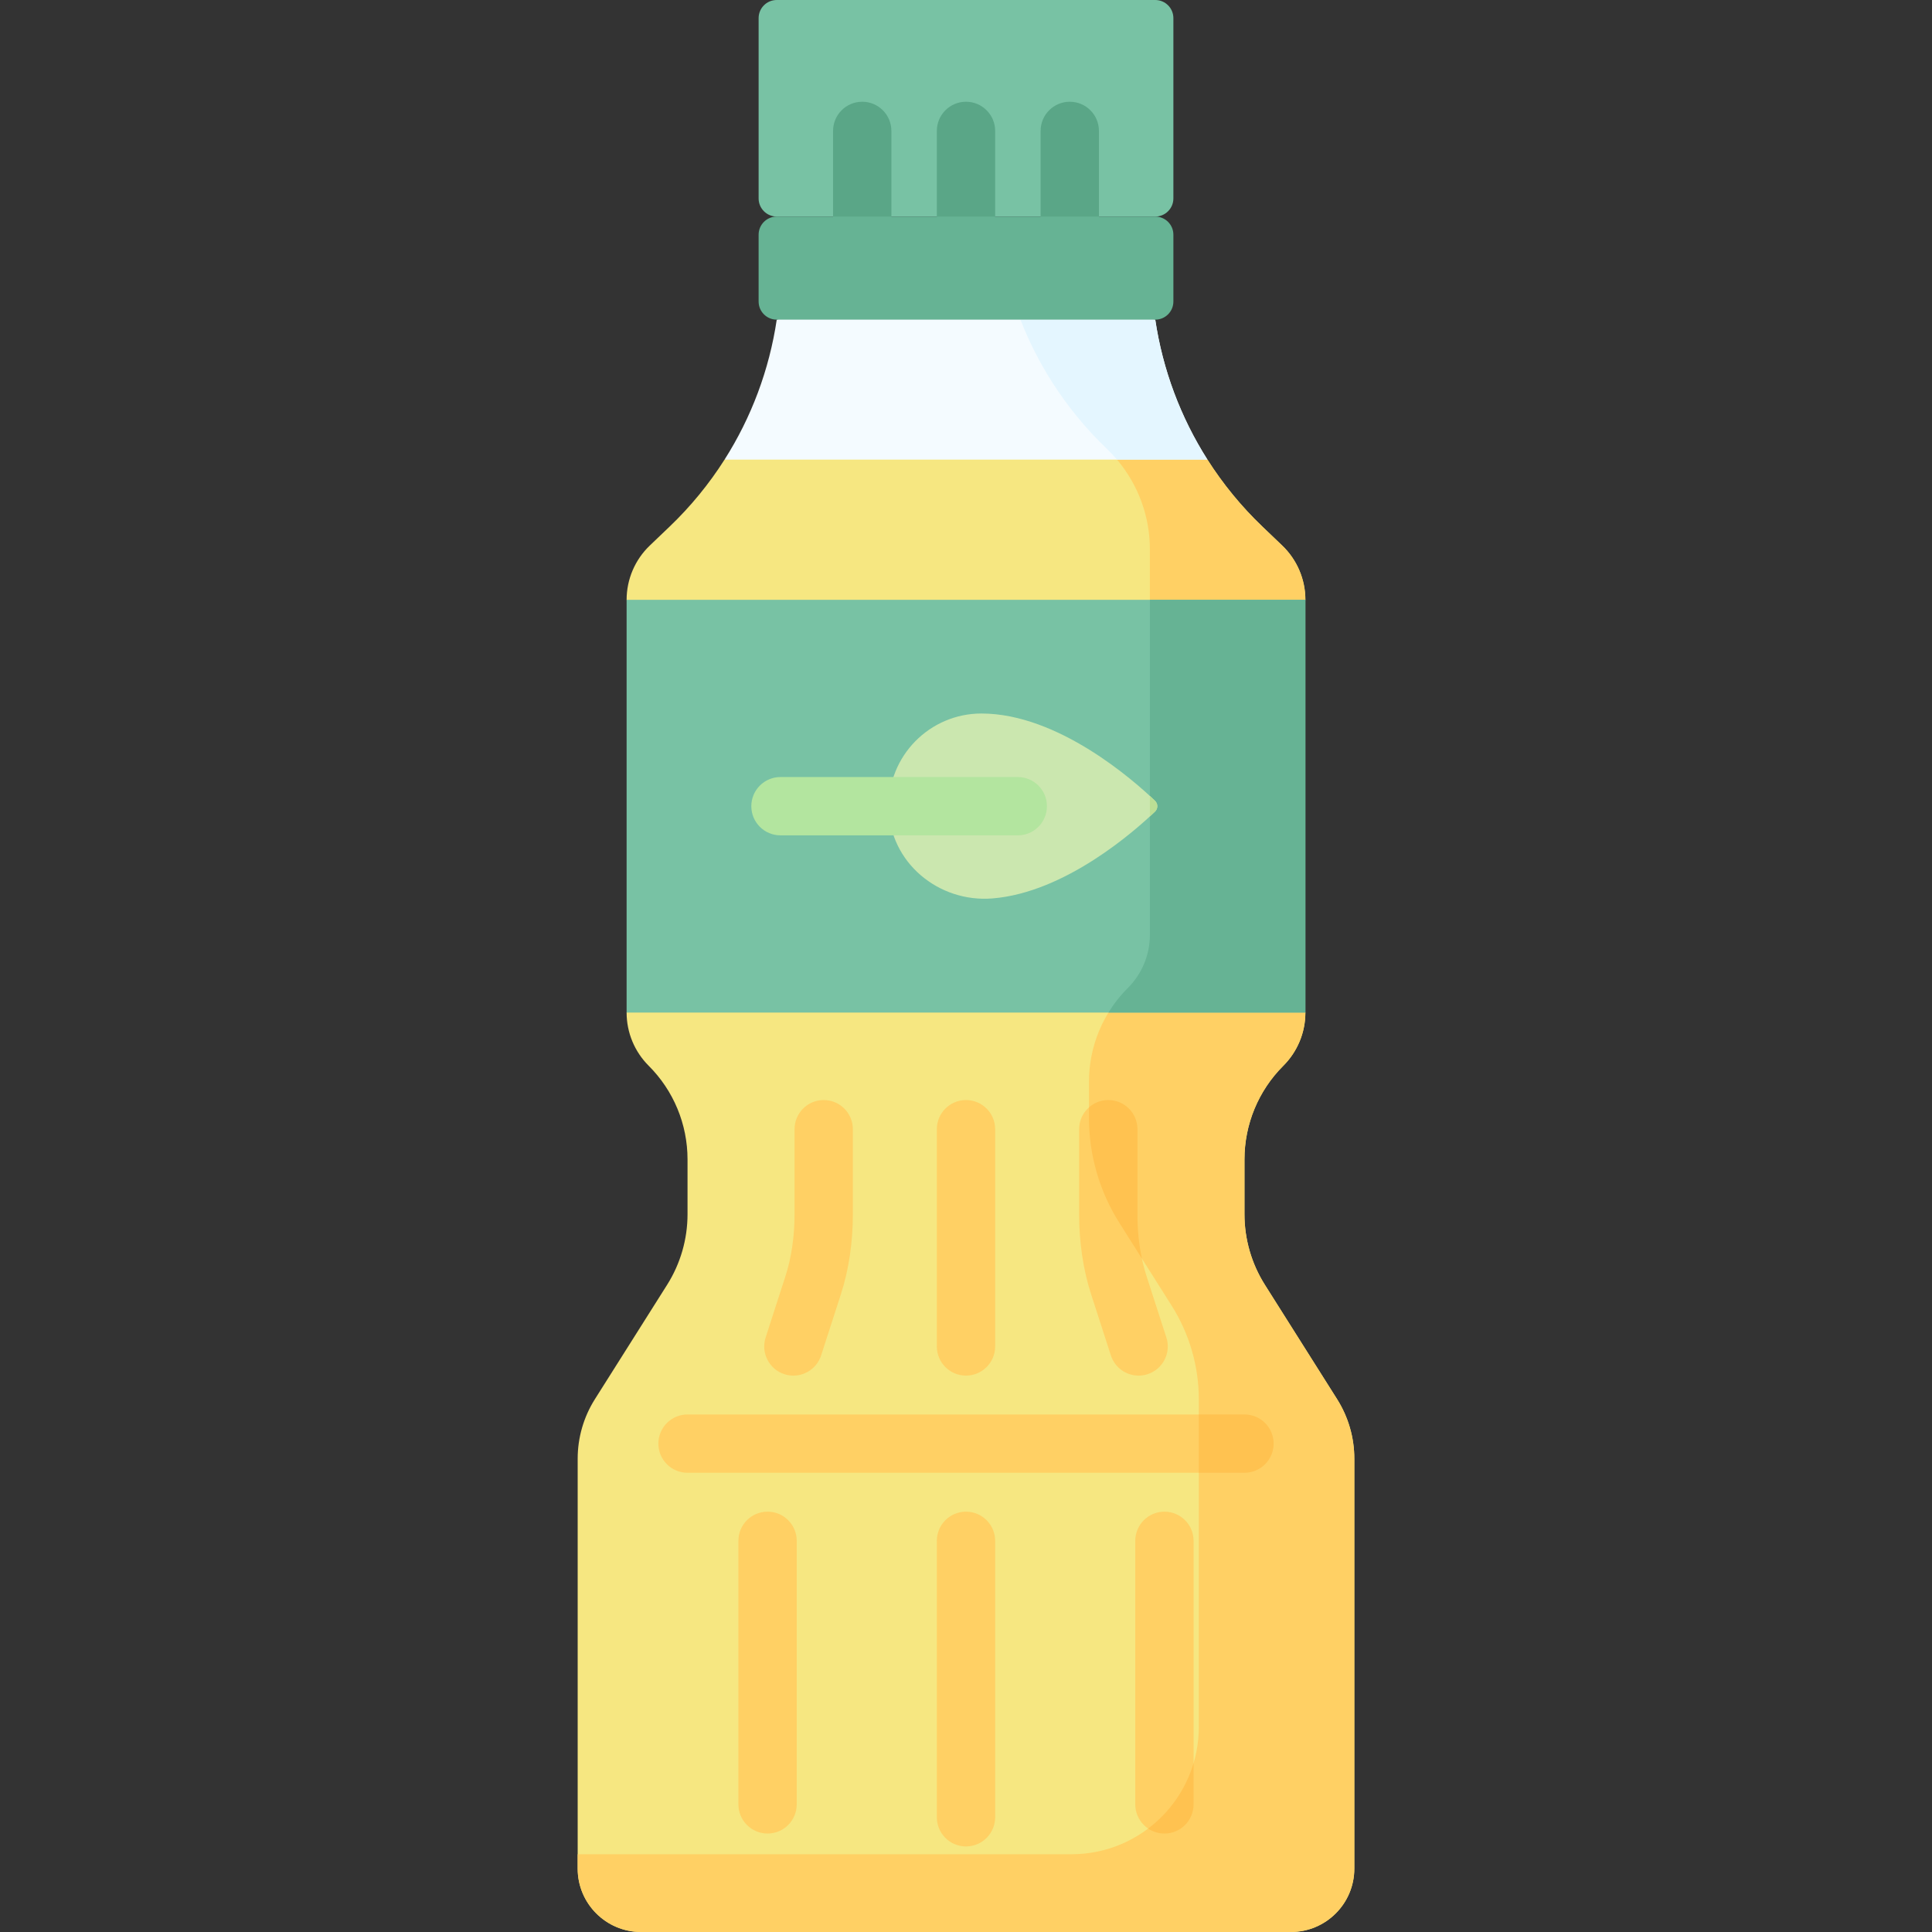 <svg id="Capa_1" enable-background="new 0 0 512 512" height="512" viewBox="0 0 512 512" width="512" xmlns="http://www.w3.org/2000/svg"><rect x="0" y="0" width="512" height="512" fill="#333333" stroke="none"/><g><path d="m306.155 84.711-50.155-13.66-50.155 13.66c-1.976 13.278-6.72 25.899-13.83 37.086l63.985 13.661 63.984-13.66c-7.109-11.188-11.854-23.809-13.829-37.087z" fill="#f4fbff"/><path d="m335.21 340.494c-3.536-5.6-5.413-12.087-5.413-18.71v-14.536c0-9.309 3.704-18.235 10.294-24.809 3.745-3.735 5.849-8.807 5.849-14.097l-14.534-54.71 14.534-54.675c0-5.435-2.222-10.635-6.151-14.391l-5.238-5.009c-5.59-5.345-10.471-11.314-14.567-17.759h-127.968c-4.096 6.445-8.977 12.415-14.567 17.759l-5.238 5.009c-3.929 3.756-6.151 8.955-6.151 14.391l14.534 54.693-14.534 54.692c0 5.289 2.105 10.361 5.849 14.097 6.59 6.574 10.294 15.5 10.294 24.809v14.536c0 6.623-1.877 13.11-5.413 18.71l-19.131 30.296c-2.984 4.725-4.567 10.198-4.567 15.786v108.617c0 9.282 7.525 16.807 16.807 16.807h172.204c9.282 0 16.807-7.525 16.807-16.807v-108.617c0-5.588-1.584-11.061-4.567-15.786z" fill="#f6e781"/><path d="m354.342 370.79-19.131-30.296c-3.536-5.6-5.413-12.087-5.413-18.71v-14.536c0-9.309 3.704-18.235 10.294-24.809 3.745-3.735 5.849-8.807 5.849-14.097l-20.262-54.692 20.262-54.693c0-5.435-2.222-10.635-6.151-14.391l-5.238-5.009c-5.59-5.345-10.471-11.314-14.567-17.759h-23.965c5.6 6.623 8.714 15.047 8.714 23.803v102.137c0 5.289-2.105 10.361-5.849 14.097-6.59 6.574-10.294 15.5-10.294 24.809v9.63c0 9.828 2.785 19.455 8.033 27.764l13.892 21.999c4.695 7.435 7.187 16.047 7.187 24.84v86.754c0 18.648-15.117 33.765-33.765 33.765h-130.847v3.796c0 9.282 7.525 16.807 16.807 16.807h172.204c9.282 0 16.807-7.525 16.807-16.807v-108.616c0-5.588-1.584-11.062-4.567-15.786z" fill="#ffd064"/><path d="m306.155 57.392h-100.31c-2.653 0-4.804-2.151-4.804-4.804v-47.784c0-2.653 2.151-4.804 4.804-4.804h100.31c2.653 0 4.804 2.151 4.804 4.804v47.784c0 2.653-2.151 4.804-4.804 4.804z" fill="#78c2a4"/><path d="m166.059 158.957h179.882v109.385h-179.882z" fill="#78c2a4"/><path d="m304.734 158.957v88.781c0 5.289-2.105 10.361-5.849 14.097-1.979 1.975-3.698 4.162-5.135 6.507h52.191v-109.385z" fill="#66b394"/><path d="m270.425 84.711c2.244 5.753 5.042 11.273 8.352 16.483 4.096 6.445 8.978 12.415 14.567 17.759.946.904 1.838 1.854 2.675 2.844h23.965c-7.11-11.187-11.854-23.808-13.83-37.086z" fill="#e4f6ff"/><path d="m306.092 215.08c-5.207 4.995-23.709 21.44-43.065 23.011-14.347 1.164-27.227-9.578-27.496-23.97-.258-13.781 10.835-25.034 24.558-25.034 20.38 0 40.511 17.865 45.995 23.123.817.784.826 2.085.008 2.87z" fill="#cbe7af"/><path d="m304.734 210.943v5.413c.521-.48.976-.909 1.359-1.276.818-.785.809-2.085-.009-2.87-.382-.365-.833-.791-1.35-1.267z" fill="#bcdf95"/><path d="m228.499 65.118c-4.267 0-7.726-3.459-7.726-7.726v-22.703c0-4.267 3.459-7.726 7.726-7.726s7.726 3.459 7.726 7.726v22.702c0 4.267-3.459 7.727-7.726 7.727zm35.227-7.727v-22.702c0-4.267-3.459-7.726-7.726-7.726s-7.726 3.459-7.726 7.726v22.702c0 4.267 3.459 7.726 7.726 7.726 4.268.001 7.726-3.459 7.726-7.726zm27.501 0v-22.702c0-4.267-3.459-7.726-7.726-7.726s-7.726 3.459-7.726 7.726v22.702c0 4.267 3.459 7.726 7.726 7.726s7.726-3.459 7.726-7.726z" fill="#5aa687"/><path d="m203.413 485.905c-4.267 0-7.726-3.459-7.726-7.726v-69.846c0-4.267 3.459-7.726 7.726-7.726s7.726 3.459 7.726 7.726v69.846c0 4.267-3.459 7.726-7.726 7.726zm14.192-126.705 5.278-16.332c2.05-6.355 3.134-13.645 3.134-21.08v-22.54c0-4.267-3.459-7.726-7.726-7.726s-7.726 3.459-7.726 7.726v22.54c0 5.846-.825 11.494-2.386 16.332l-5.277 16.328c-1.312 4.06.915 8.416 4.976 9.728.79.255 1.591.376 2.378.376 3.26 0 6.292-2.082 7.349-5.352zm98.709 118.979v-69.846c0-4.267-3.459-7.726-7.726-7.726s-7.726 3.459-7.726 7.726v69.846c0 4.267 3.459 7.726 7.726 7.726s7.726-3.459 7.726-7.726zm-12.19-114.003c4.06-1.312 6.288-5.668 4.976-9.728l-5.277-16.324c-1.561-4.842-2.387-10.49-2.387-16.336v-22.54c0-4.267-3.459-7.726-7.726-7.726s-7.726 3.459-7.726 7.726v22.54c0 7.436 1.083 14.725 3.135 21.085l5.278 16.328c1.057 3.271 4.089 5.352 7.35 5.352.786-.001 1.587-.122 2.377-.377zm-40.398 117.424v-73.267c0-4.267-3.459-7.726-7.726-7.726s-7.726 3.459-7.726 7.726v73.267c0 4.267 3.459 7.726 7.726 7.726 4.268 0 7.726-3.459 7.726-7.726zm0-124.776v-57.576c0-4.267-3.459-7.726-7.726-7.726s-7.726 3.459-7.726 7.726v57.576c0 4.267 3.459 7.726 7.726 7.726 4.268 0 7.726-3.459 7.726-7.726zm73.798 25.75c0-4.267-3.459-7.726-7.726-7.726h-147.595c-4.267 0-7.726 3.459-7.726 7.726s3.459 7.726 7.726 7.726h147.595c4.267 0 7.726-3.459 7.726-7.726z" fill="#ffd064"/><g fill="#ffc250"><path d="m329.798 374.848h-12.096v15.452h12.096c4.268 0 7.726-3.459 7.726-7.726s-3.459-7.726-7.726-7.726z"/><path d="m316.314 478.179v-10.936c-2.075 7-6.358 13.051-12.043 17.345 1.232.832 2.718 1.317 4.316 1.317 4.268 0 7.727-3.459 7.727-7.726z"/><path d="m302.61 333.52c-.772-3.677-1.174-7.657-1.174-11.732v-22.54c0-4.267-3.459-7.726-7.726-7.726-1.964 0-3.756.733-5.119 1.94v2.813c0 9.828 2.785 19.455 8.033 27.764z"/></g><path d="m269.724 221.376h-62.891c-4.267 0-7.726-3.459-7.726-7.726s3.459-7.726 7.726-7.726h62.891c4.268 0 7.726 3.459 7.726 7.726s-3.458 7.726-7.726 7.726z" fill="#b3e59f"/><path d="m306.155 57.392h-100.31c-2.653 0-4.804 2.151-4.804 4.804v17.712c0 2.653 2.151 4.804 4.804 4.804h100.31c2.653 0 4.804-2.151 4.804-4.804v-17.713c0-2.653-2.151-4.803-4.804-4.803z" fill="#66b394"/></g></svg>